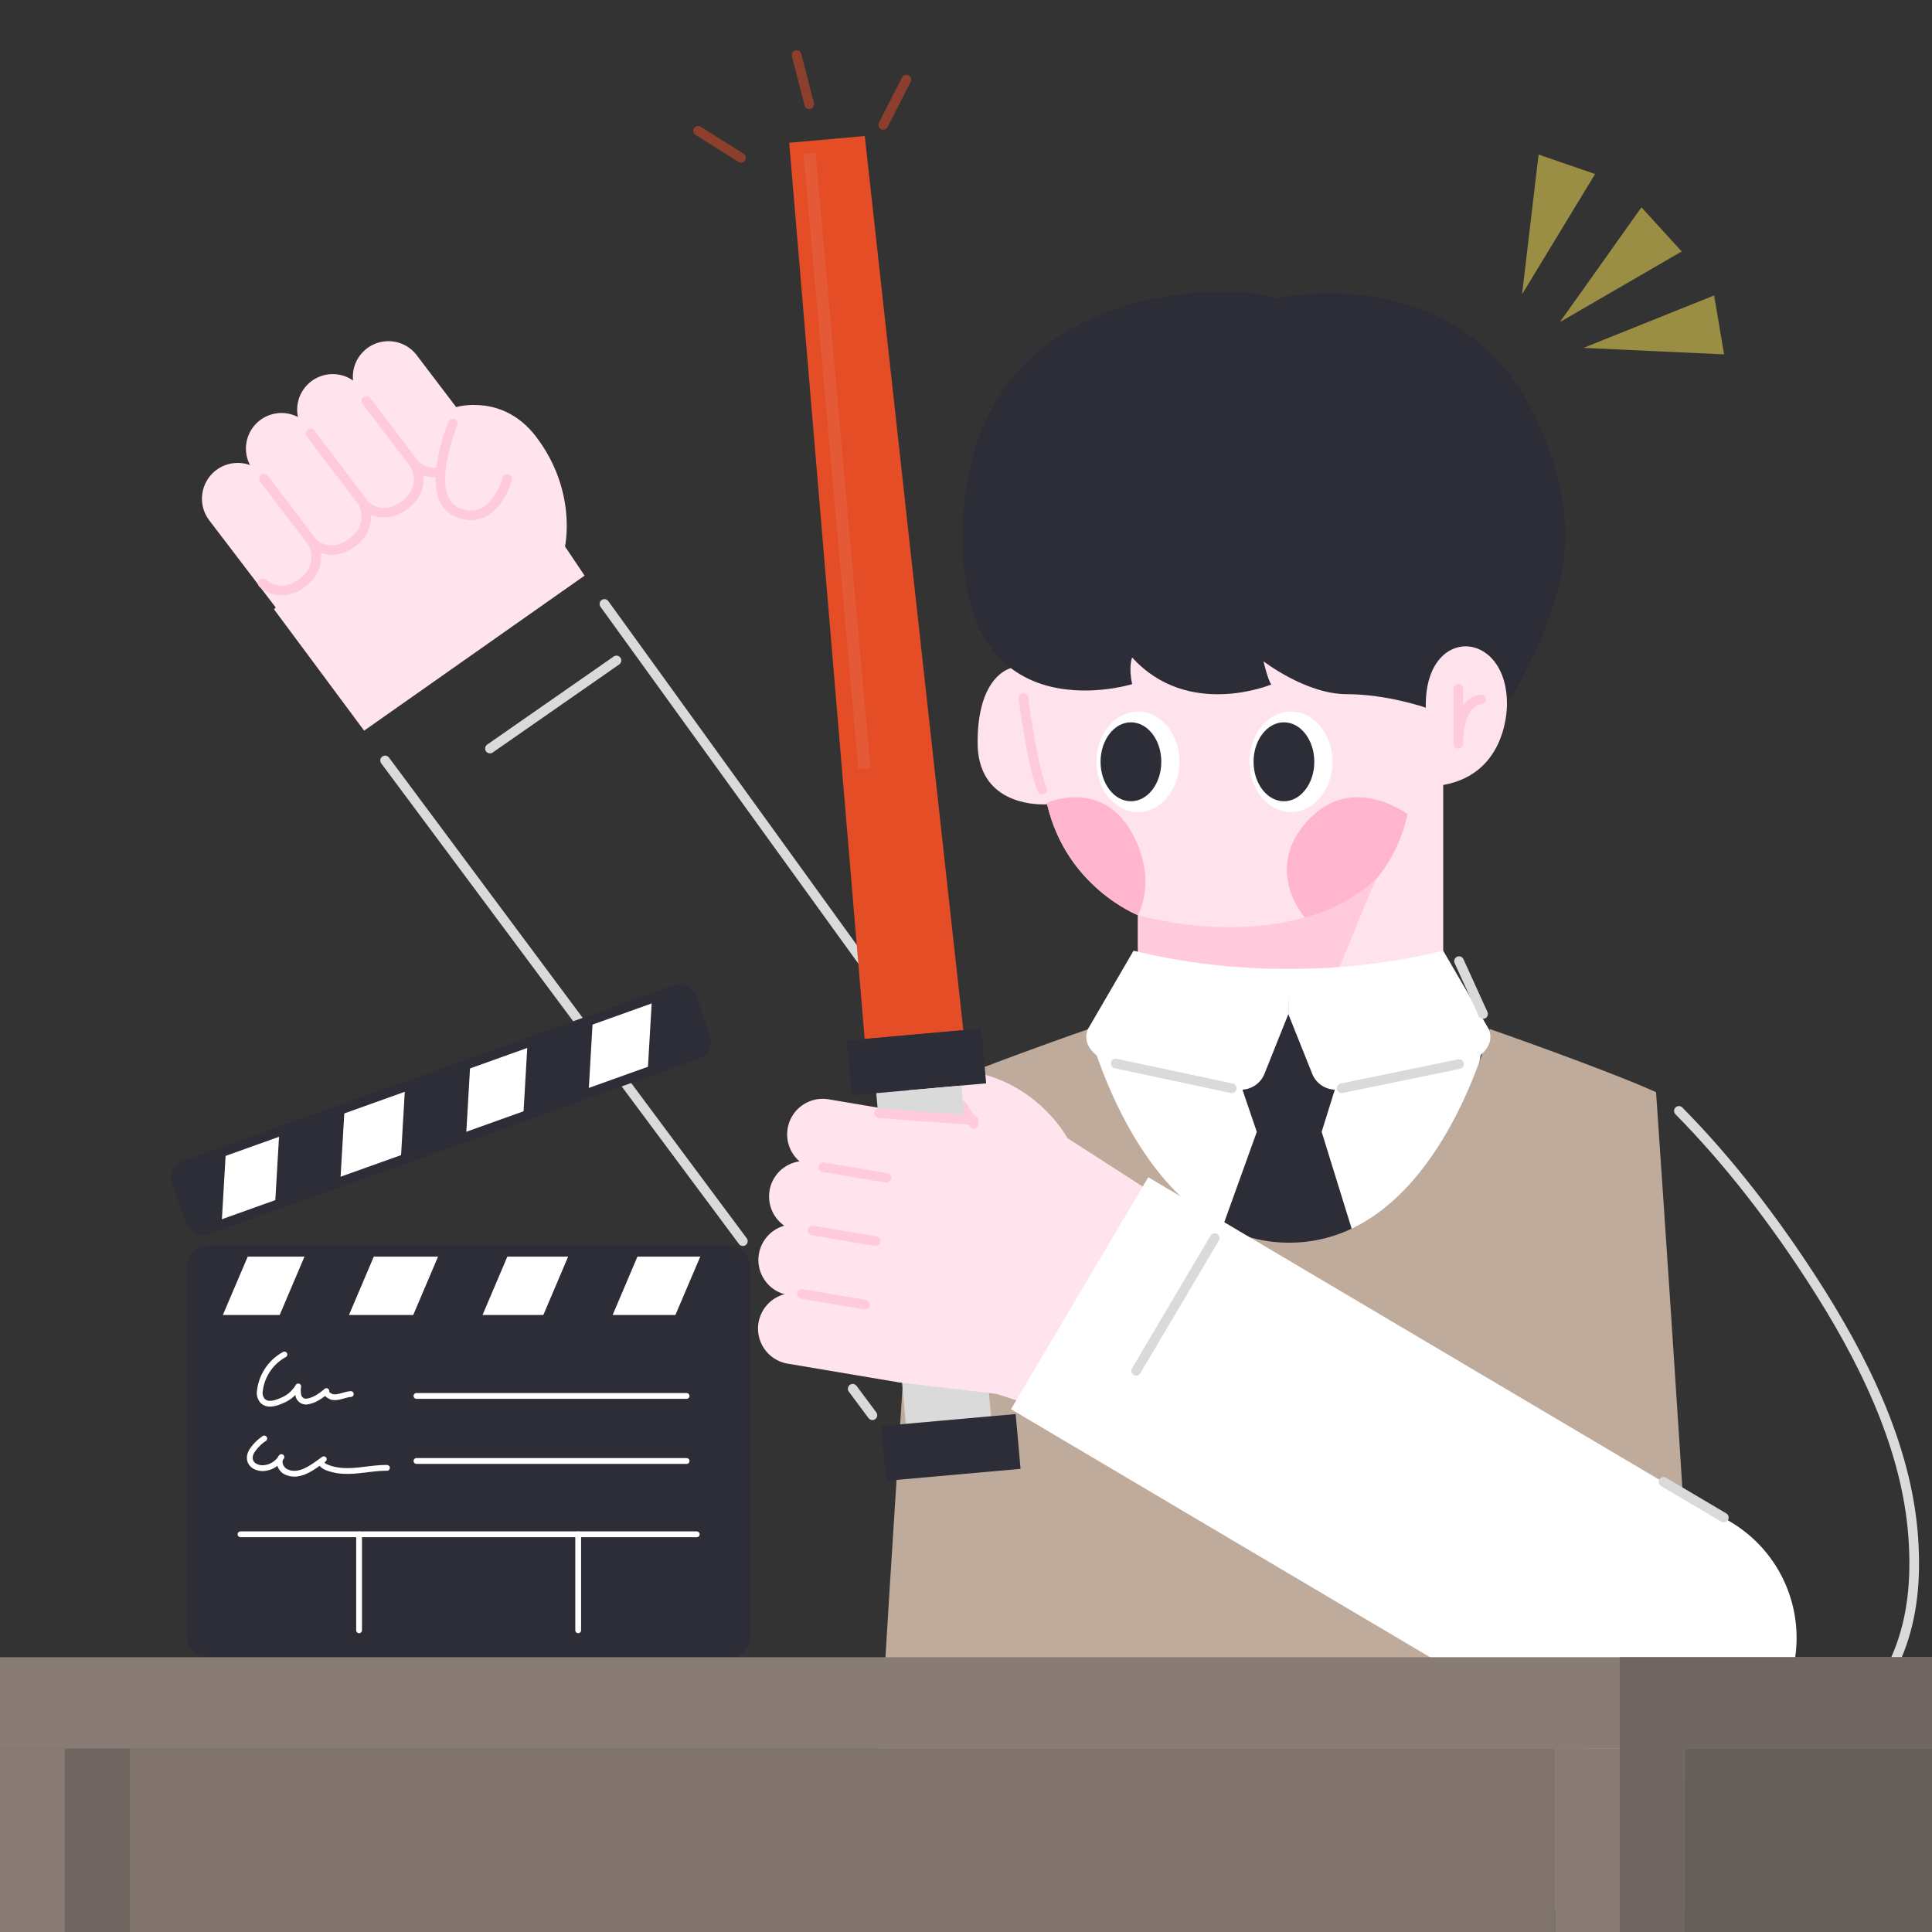 <svg xmlns="http://www.w3.org/2000/svg" viewBox="0 0 1000 1000"><rect x="0" y="0" width="1000" height="1000" fill="#333333" stroke="none"/><defs><style>.cls-1{fill:#ffe3ec;}.cls-2{fill:#ffcbdc;}.cls-3{fill:#ffb5cd;}.cls-14,.cls-4{fill:#fff;}.cls-5{fill:#2d2d37;}.cls-15,.cls-16,.cls-6,.cls-8{fill:none;stroke-linecap:round;stroke-linejoin:round;}.cls-6{stroke:#ffcbdc;}.cls-14,.cls-16,.cls-6,.cls-8{stroke-width:5px;}.cls-7{fill:#bfab9b;}.cls-8{stroke:#dadada;}.cls-13,.cls-9{fill:#dadada;}.cls-10{fill:#ffea55;}.cls-10,.cls-16{opacity:0.5;}.cls-11{fill:#ffe4ee;}.cls-12{fill:#e54d26;}.cls-13{opacity:0.1;}.cls-14{stroke:#2d2d37;stroke-miterlimit:10;}.cls-15{stroke:#fff;stroke-width:3px;}.cls-16{stroke:#e54d26;}.cls-17{fill:#897c74;}.cls-18{fill:#706661;}.cls-19{fill:#7f736c;}.cls-20{fill:#665e5a;}</style></defs><g id="얼굴"><path class="cls-1" d="M780,364.3s1,36-33,42v117H589V473.69s-37-14.39-47-57.39c0,0-.39,0-1.08.05-6,.16-34.92-.68-34.92-32.05,0-35,17.26-38.46,17.26-38.46S515,209,643,210.64,782,336.3,780,364.3Z"/></g><g id="표정"><path class="cls-2" d="M589,473.69s76,22.61,123-18.39l-28,68H589Z"/><path class="cls-3" d="M728.44,421.35s-26.82-20.18-49.06.95c-27.36,26-4.06,52.52-4.06,52.52s18.31-3.64,36.7-19.52A76.91,76.91,0,0,0,728.44,421.35Z"/><path class="cls-3" d="M589,473.69s-37-14.39-47-57.39c0,0-.39,0-1.08.05l1.57-1.05s27.51-12,43,15.08C599.6,455,589,473.69,589,473.69Z"/><path class="cls-3" d="M675.32,474.82s18.31-3.64,36.7-19.52a76.91,76.91,0,0,0,16.42-33.95"/><ellipse class="cls-4" cx="668.21" cy="394.3" rx="21.5" ry="26"/><ellipse class="cls-5" cx="664.56" cy="394.3" rx="15.72" ry="20.43"/><ellipse class="cls-4" cx="589.02" cy="394.3" rx="21.5" ry="26"/><ellipse class="cls-5" cx="585.37" cy="394.3" rx="15.72" ry="20.43"/><path class="cls-6" d="M754.8,356.53V385s-.69-21.43,11.85-23"/><path class="cls-6" d="M529.74,361.31s4.63,36.25,9.72,47.42"/></g><g id="머리카락"><path class="cls-5" d="M780,364.3c0-39-43-41-42,2,0,0-20-7-41-7s-43-17-43-17,2,9,4,12c0,0-43,18-72-14,0,0-2,4.59,0,13.8,0,0-97,30.2-87-91.8s145-115,162-108c0,0,96-22,135,64,0,0,21,41,12,80S780,364.3,780,364.3Z"/></g><g id="와이셔츠_뒷면" data-name="와이셔츠 뒷면"><polyline class="cls-4" points="566.05 539.2 767.63 539.2 747.46 649.51 661.75 659.84 599.45 632.49 575.44 592.68 566.05 539.2"/></g><g id="넥타이"><polygon class="cls-5" points="643.12 564.15 650.52 585.84 629.84 643.28 701.88 643.28 684.09 585.84 690.89 564.01 666.07 516.54 643.12 564.15"/></g><g id="조끼"><path class="cls-7" d="M883,988.54c-1.82-75.67-25.83-423.23-25.83-423.23-26.14-11.81-86.1-32.71-86.1-32.71S743.64,643.22,667.27,643.22h0c-76.36,0-103.79-110.62-103.79-110.62s-59.94,20.9-86.08,32.71c0,0-24,347.56-25.84,423.23Z"/></g><g id="와이셔츠_깃" data-name="와이셔츠 깃"><path class="cls-4" d="M666.84,524.9l12.36,30.89a13.09,13.09,0,0,0,14,8.1l65.5-13.95c6-1.41,15.62-8.21,11.89-17.27L747,492.08a336.48,336.48,0,0,1-80.17,9.42Z"/><path class="cls-4" d="M666.84,524.9l-12.35,30.89a13.1,13.1,0,0,1-14,8.1L575,549.94c-6-1.41-15.62-8.21-11.9-17.27l23.62-40.59a336.48,336.48,0,0,0,80.17,9.42Z"/><line class="cls-8" x1="694.5" y1="563.27" x2="755.19" y2="550.77"/><line class="cls-8" x1="637.54" y1="563.27" x2="577.49" y2="550.48"/></g><g id="중간소품"><rect class="cls-9" x="462.91" y="604.26" width="44.3" height="131.02" transform="translate(-57.62 45.77) rotate(-5.1)"/><rect class="cls-5" x="457.2" y="734.97" width="69.91" height="28.47" transform="translate(-64.65 46.71) rotate(-5.1)"/><polygon class="cls-10" points="787.81 152.35 806.71 121.21 825.61 90.08 810.99 85.04 796.37 80 792.09 116.17 787.81 152.35"/><polygon class="cls-10" points="807.42 166.69 838.94 148.42 870.45 130.16 860.03 118.73 849.61 107.3 828.52 136.99 807.42 166.69"/><polygon class="cls-10" points="819.62 180.06 856.01 181.74 892.39 183.42 889.81 168.17 887.22 152.92 853.42 166.49 819.62 180.06"/></g><g id="손"><path class="cls-11" d="M148.79,230.23h0a18.4,18.4,0,0,1,18.4,18.4V355.51a2.5,2.5,0,0,1-2.5,2.5H132.88a2.5,2.5,0,0,1-2.5-2.5V248.63a18.4,18.4,0,0,1,18.4-18.4Z" transform="matrix(0.8, -0.61, 0.61, 0.8, -147.64, 149.98)"/><path class="cls-11" d="M173.24,204.49h0a18.4,18.4,0,0,1,18.4,18.4V329.77a2.5,2.5,0,0,1-2.5,2.5H157.33a2.5,2.5,0,0,1-2.5-2.5V222.89a18.4,18.4,0,0,1,18.4-18.4Z" transform="translate(-127.08 159.52) rotate(-37.23)"/><path class="cls-11" d="M199.74,184.36h0a18.4,18.4,0,0,1,18.4,18.4V309.64a2.5,2.5,0,0,1-2.5,2.5H183.83a2.5,2.5,0,0,1-2.5-2.5V202.76a18.4,18.4,0,0,1,18.4-18.4Z" transform="translate(-109.49 171.45) rotate(-37.23)"/><path class="cls-11" d="M228.58,167.31h0a18.4,18.4,0,0,1,18.4,18.4V292.59a2.5,2.5,0,0,1-2.5,2.5H212.67a2.5,2.5,0,0,1-2.5-2.5V185.71a18.4,18.4,0,0,1,18.4-18.4Z" transform="translate(-93.3 185.43) rotate(-37.23)"/><path class="cls-11" d="M236.12,210.71,141.84,315.39l46.63,62.79,114.11-80.24-10.15-15.11s6.51-28.56-14.93-56.76C260.28,203.41,236.12,210.71,236.12,210.71Z"/><path class="cls-6" d="M136,301.92s8.76,8.66,20.62-.36S161.91,281,161.91,281l-25.24-33.23"/><path class="cls-6" d="M161.9,281s8.76,8.65,20.62-.36S187.78,260,187.78,260l-27-35.57"/><path class="cls-6" d="M189,261.65s8.76,8.65,20.62-.36,5.27-20.58,5.27-20.58l-25.25-33.23"/><path class="cls-6" d="M214.89,240.69a14.83,14.83,0,0,0,12.13,3.7"/><path class="cls-6" d="M234.4,219.28s-16.16,38.63,2.67,46.08S262.49,248,262.49,248"/><line class="cls-8" x1="253.61" y1="387.44" x2="319.09" y2="341.85"/><line class="cls-8" x1="441.36" y1="718.83" x2="451.55" y2="732.52"/><line class="cls-8" x1="199.33" y1="393.61" x2="384.5" y2="642.42"/><line class="cls-8" x1="312.84" y1="312.61" x2="463.15" y2="520.63"/></g><g id="선"><line class="cls-8" x1="755.19" y1="497.49" x2="767.63" y2="524.85"/><path class="cls-11" d="M521.25,690.18l-4.78,28.38c-.23,1.36-50-2.83-51.36-3.06l-57.41-9.68a18.4,18.4,0,0,1-15.09-21.21h0a18.4,18.4,0,0,1,21.21-15.08L519.21,687.3A2.49,2.49,0,0,1,521.25,690.18Z"/><path class="cls-11" d="M455.82,595.85h0a18.4,18.4,0,0,1,18.4,18.4V721.13a2.5,2.5,0,0,1-2.5,2.5H439.91a2.5,2.5,0,0,1-2.5-2.5V614.25A18.4,18.4,0,0,1,455.82,595.85Z" transform="translate(-270.53 999.49) rotate(-80.43)"/><path class="cls-11" d="M461.35,563h0a18.4,18.4,0,0,1,18.4,18.4V688.31a2.5,2.5,0,0,1-2.5,2.5H445.44a2.5,2.5,0,0,1-2.5-2.5V581.43a18.4,18.4,0,0,1,18.4-18.4Z" transform="translate(-233.56 977.59) rotate(-80.43)"/><path class="cls-11" d="M470.71,530.86h0a18.4,18.4,0,0,1,18.4,18.4V656.14a2.5,2.5,0,0,1-2.5,2.5H454.8a2.5,2.5,0,0,1-2.5-2.5V549.26A18.4,18.4,0,0,1,470.71,530.86Z" transform="translate(-194.04 959.99) rotate(-80.43)"/><path class="cls-11" d="M462.09,574.63l3,140.87,50.85,6,18.78,6.11,71-104.28-53.19-34.21s-15.18-28.63-50.12-34.52C474.34,549.92,462.09,574.63,462.09,574.63Z"/><line class="cls-6" x1="447.68" y1="675.24" x2="415.03" y2="669.73"/><line class="cls-6" x1="453.21" y1="642.42" x2="420.57" y2="636.92"/><line class="cls-6" x1="458.75" y1="609.61" x2="426.1" y2="604.1"/><line class="cls-6" x1="504.06" y1="581.71" x2="498.03" y2="572.25"/><path class="cls-4" d="M669.73,566.29h139.5a0,0,0,0,1,0,0V916.46a69.75,69.75,0,0,1-69.75,69.75h0a69.75,69.75,0,0,1-69.75-69.75V566.29a0,0,0,0,1,0,0Z" transform="translate(-305.16 1017.3) rotate(-59.38)"/><line class="cls-8" x1="588.08" y1="709.52" x2="628.71" y2="640.85"/><line class="cls-8" x1="861.04" y1="767.01" x2="892.25" y2="785.49"/><path class="cls-8" d="M872.47,920.82c31.57,2.62,62.94-5.43,79.67-21.87,28.59-28.09,41.53-57.32,38.12-103.73-3.49-47.51-26.67-93.36-52.35-133C918.79,632.65,895.56,601.86,869,575"/></g><g id="책상_위_사물" data-name="책상 위 사물"><polygon class="cls-12" points="498.61 533.21 447.55 537.77 408.5 73.89 447.61 70.4 498.61 533.21"/><rect class="cls-5" x="439.39" y="535.43" width="69.91" height="28.47" transform="translate(-46.98 44.34) rotate(-5.1)"/><rect class="cls-13" x="430.1" y="78.76" width="6.21" height="319.8" transform="translate(-19.5 39.45) rotate(-5.1)"/><polygon class="cls-9" points="497.67 561.88 453.55 565.82 454.45 575.99 499.31 580.25 497.67 561.88"/><line class="cls-6" x1="455.06" y1="576.19" x2="503.82" y2="579.85"/><rect class="cls-5" x="96.66" y="644.6" width="291.81" height="213.64" rx="11.36"/><rect class="cls-14" x="86.81" y="556.8" width="283.11" height="35.21" rx="6.68" transform="translate(-180.19 110.53) rotate(-19.69)"/><path class="cls-5" d="M116.92,595.59l-2.22,38.19-7.39,2.65a6.69,6.69,0,0,1-8.54-4l-7.36-20.58a6.67,6.67,0,0,1,4-8.54Z"/><polygon class="cls-5" points="178.36 573.6 176.13 611.8 142.35 623.88 144.58 585.69 178.36 573.6"/><polygon class="cls-5" points="209.67 562.4 207.44 600.59 241.21 588.51 243.44 550.31 209.67 562.4"/><polygon class="cls-5" points="306.84 527.63 304.62 565.82 270.84 577.9 273.06 539.71 306.84 527.63"/><path class="cls-5" d="M358,516.42,365.32,537a6.68,6.68,0,0,1-4,8.54l-26.09,9.33,2.22-38.19,12-4.3A6.68,6.68,0,0,1,358,516.42Z"/><rect class="cls-14" x="99.8" y="647.92" width="283.11" height="35.21" rx="6.68"/><path class="cls-5" d="M129.29,647.92l-15,35.21h-7.85a6.68,6.68,0,0,1-6.68-6.68V654.6a6.68,6.68,0,0,1,6.68-6.68Z"/><polygon class="cls-5" points="194.54 647.92 179.57 683.13 143.7 683.13 158.67 647.92 194.54 647.92"/><polygon class="cls-5" points="227.8 647.92 212.83 683.13 248.7 683.13 263.67 647.92 227.8 647.92"/><polygon class="cls-5" points="331 647.92 316.04 683.13 280.17 683.13 295.13 647.92 331 647.92"/><path class="cls-5" d="M382.91,654.6v21.85a6.68,6.68,0,0,1-6.68,6.68H348.52l15-35.21h12.75A6.68,6.68,0,0,1,382.91,654.6Z"/><path class="cls-15" d="M147.21,701.1A24.73,24.73,0,0,0,134.51,720a6.06,6.06,0,0,0,1.57,5.22c2.76,2.57,7.1.88,10.06-.4a17.1,17.1,0,0,0,8.22-7.21,13.46,13.46,0,0,0,.07,4.61,4,4,0,0,0,5,3.1c3.49-.59,6.93-3,9.5-5.29-1.07,1,2.15,2.79,2.7,2.94,3.11.89,6.78-1.2,9.95-1.41"/><line class="cls-15" x1="215.55" y1="722.53" x2="355.39" y2="722.53"/><line class="cls-15" x1="215.55" y1="756.2" x2="355.39" y2="756.2"/><line class="cls-15" x1="124.48" y1="794.15" x2="360.64" y2="794.15"/><line class="cls-15" x1="185.86" y1="794.15" x2="185.86" y2="843.84"/><line class="cls-15" x1="299.27" y1="794.15" x2="299.27" y2="843.84"/><path class="cls-15" d="M136.78,744.57a22.37,22.37,0,0,0-6.25,6.24c-1.89,2.84-1.76,6.28,1.43,8.12a8.4,8.4,0,0,0,5.29.88,11.68,11.68,0,0,0,8.4-5.62c-2,2.34-.4,6.27,2.36,7.6,7.09,3.41,14.14-2.64,19.6-6.49-2.79,2-.1,3.61,2,4.4,10.1,3.79,20.36,0,30.66.06"/><line class="cls-16" x1="361.29" y1="67.69" x2="383.56" y2="81.67"/><line class="cls-16" x1="412.3" y1="28.49" x2="418.87" y2="53.95"/><line class="cls-16" x1="469.12" y1="41.22" x2="457.17" y2="64.64"/></g><g id="책상"><rect class="cls-17" y="857.76" width="1000" height="47.41"/><rect class="cls-17" y="905.17" width="67.02" height="94.83"/><rect class="cls-17" x="804.88" y="905.17" width="67.02" height="94.83"/><polygon class="cls-18" points="1000 857.76 1000 905.17 871.9 905.17 871.9 1000 838.39 1000 838.39 857.76 1000 857.76"/><rect class="cls-19" x="67.02" y="905.17" width="737.86" height="94.83"/><rect class="cls-20" x="871.9" y="905.17" width="128.1" height="94.83"/><rect class="cls-18" x="33.51" y="905.17" width="33.51" height="94.83"/></g></svg>
